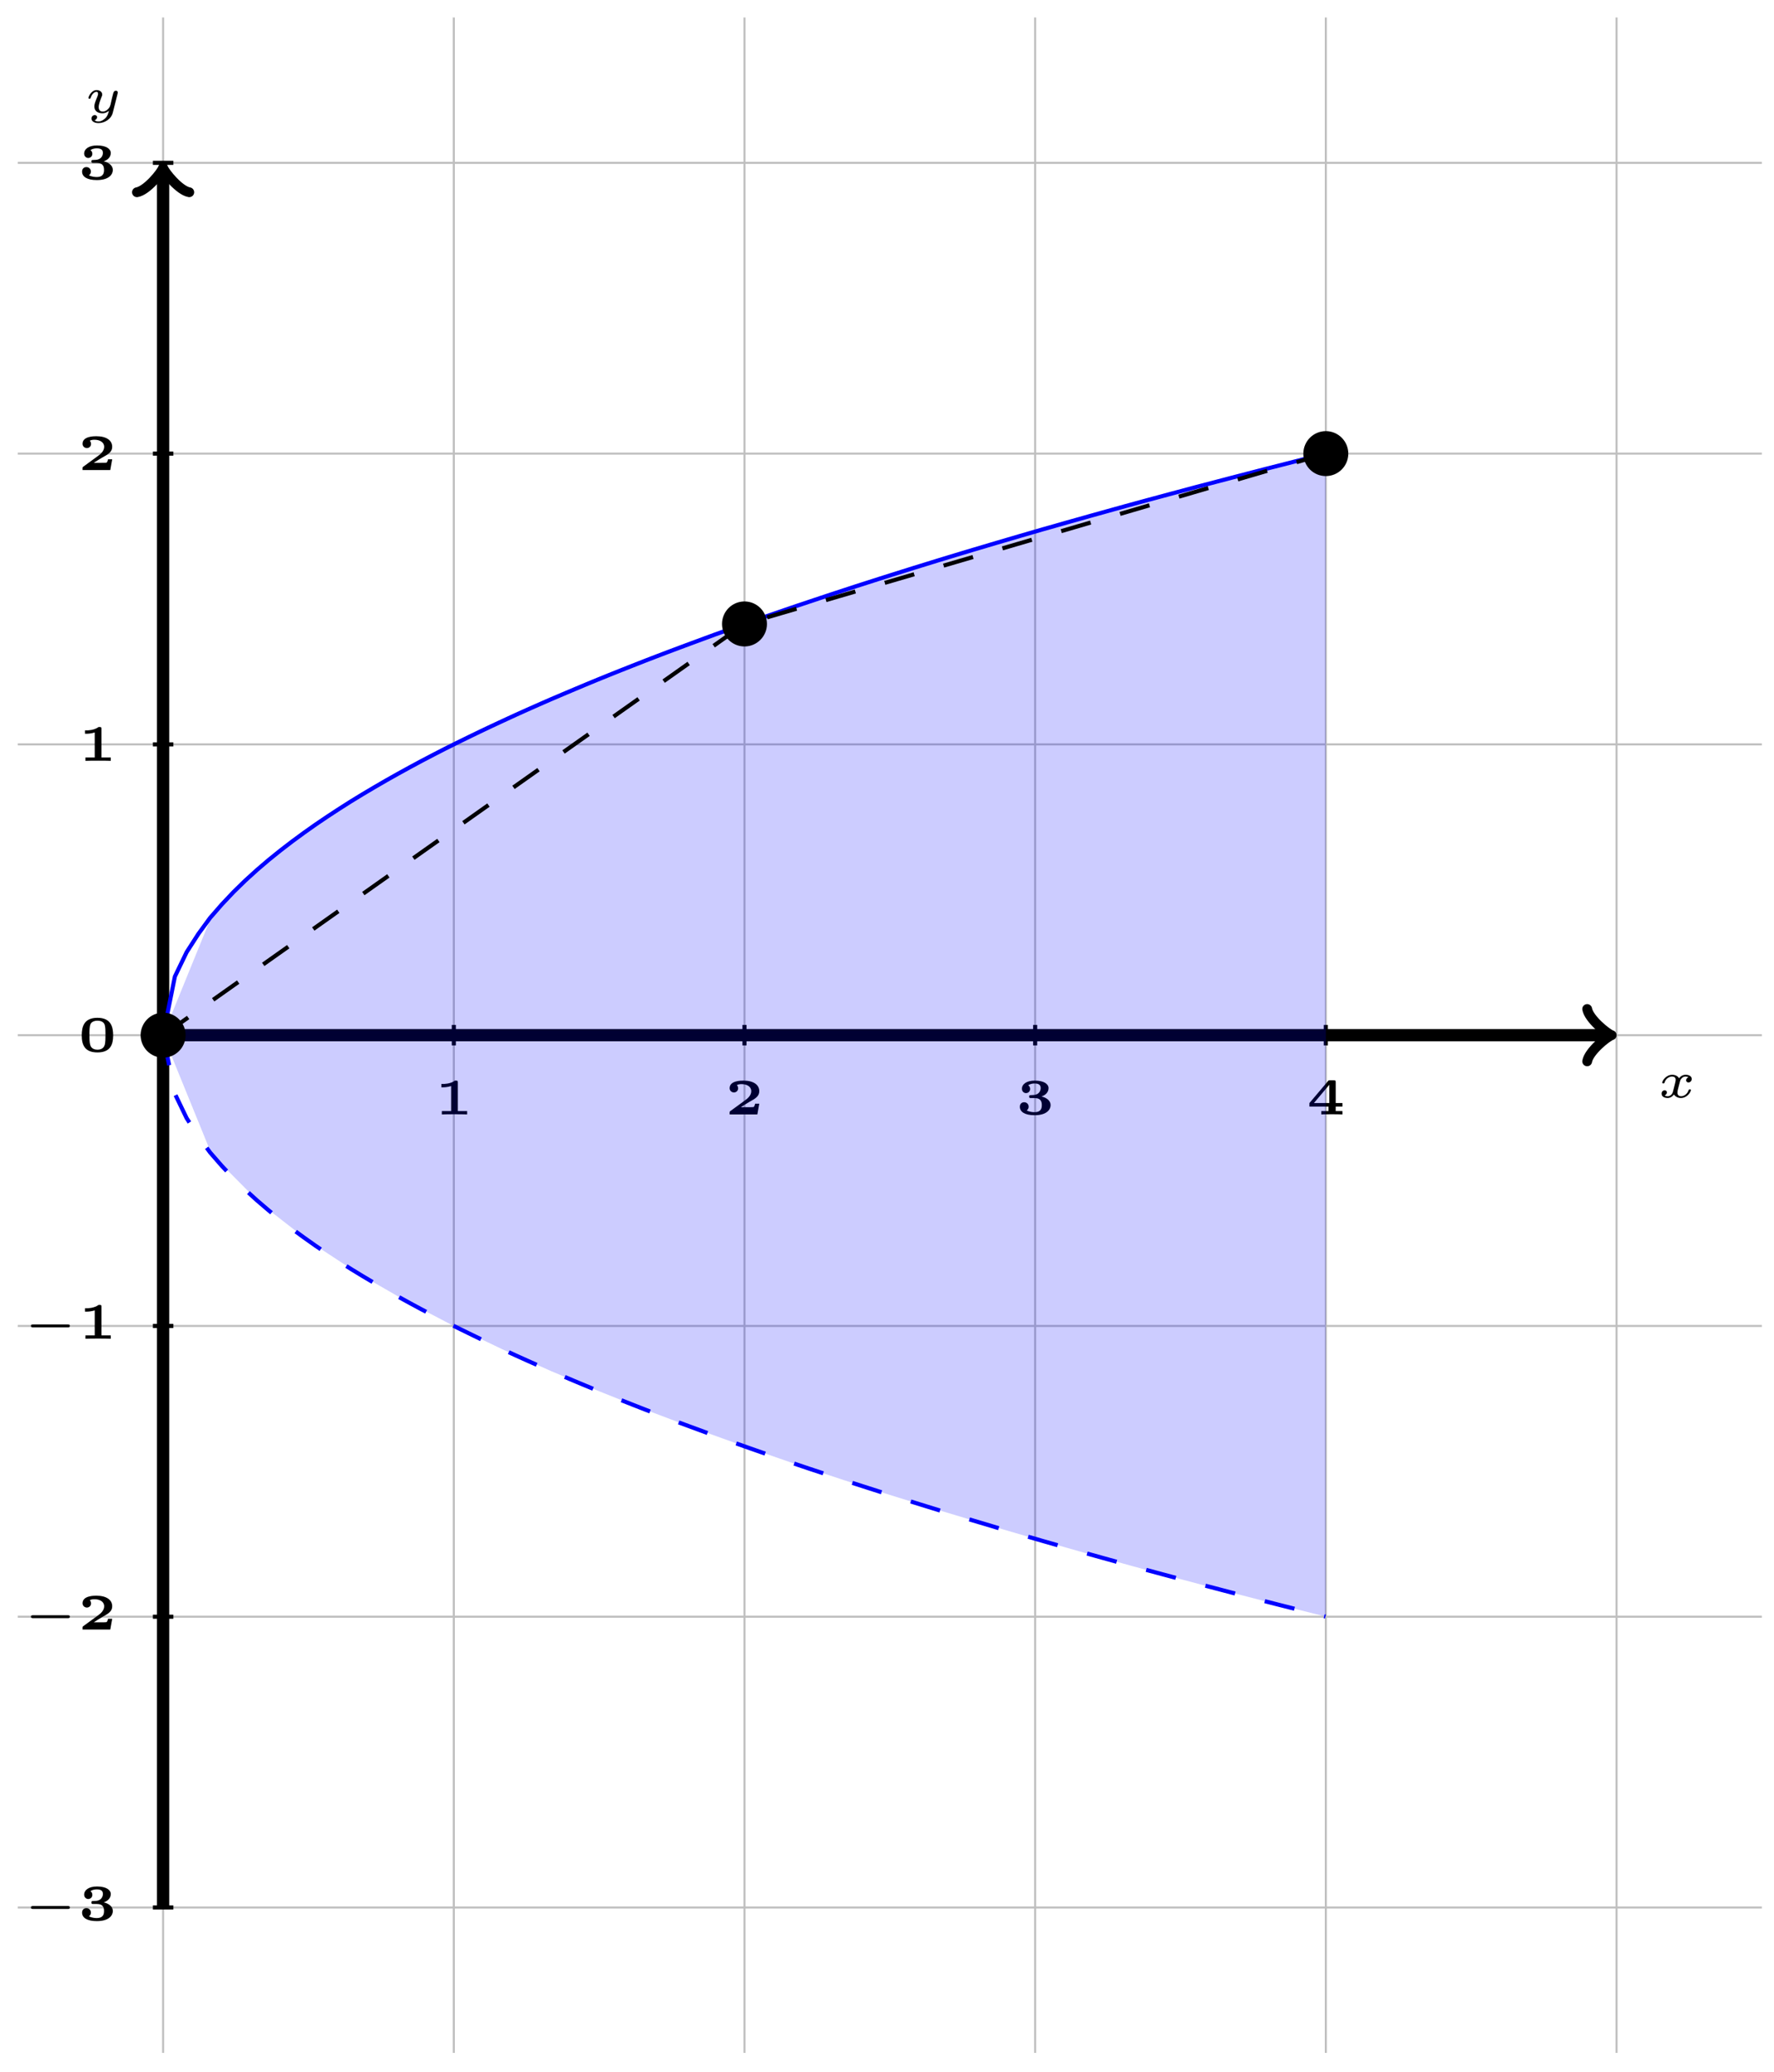 <?xml version="1.0" encoding="UTF-8"?>
<svg xmlns="http://www.w3.org/2000/svg" xmlns:xlink="http://www.w3.org/1999/xlink" width="173pt" height="202pt" viewBox="0 0 173 202" version="1.1">
<defs>
<g>
<symbol overflow="visible" id="glyph0-0">
<path style="stroke:none;" d=""/>
</symbol>
<symbol overflow="visible" id="glyph0-1">
<path style="stroke:none;" d="M 3.094 -1.953 C 2.859 -1.891 2.859 -1.672 2.859 -1.656 C 2.859 -1.578 2.922 -1.453 3.094 -1.453 C 3.234 -1.453 3.406 -1.578 3.406 -1.797 C 3.406 -2.094 3.078 -2.203 2.812 -2.203 C 2.484 -2.203 2.266 -2 2.172 -1.859 C 2.016 -2.141 1.688 -2.203 1.516 -2.203 C 0.891 -2.203 0.531 -1.609 0.531 -1.438 C 0.531 -1.359 0.609 -1.359 0.641 -1.359 C 0.688 -1.359 0.719 -1.359 0.75 -1.422 C 0.891 -1.906 1.297 -2.031 1.484 -2.031 C 1.656 -2.031 1.844 -1.969 1.844 -1.703 C 1.844 -1.578 1.75 -1.234 1.578 -0.562 C 1.516 -0.281 1.281 -0.109 1.062 -0.109 C 1.031 -0.109 0.891 -0.109 0.766 -0.188 C 0.984 -0.281 0.984 -0.469 0.984 -0.484 C 0.984 -0.625 0.875 -0.688 0.766 -0.688 C 0.641 -0.688 0.469 -0.594 0.469 -0.359 C 0.469 -0.047 0.797 0.062 1.062 0.062 C 1.328 0.062 1.562 -0.109 1.672 -0.281 C 1.875 0.016 2.188 0.062 2.344 0.062 C 2.969 0.062 3.328 -0.531 3.328 -0.719 C 3.328 -0.781 3.25 -0.781 3.219 -0.781 C 3.141 -0.781 3.125 -0.75 3.109 -0.719 C 2.969 -0.266 2.594 -0.109 2.375 -0.109 C 2.219 -0.109 2.016 -0.172 2.016 -0.453 C 2.016 -0.516 2.016 -0.547 2.047 -0.719 C 2.141 -1.062 2.266 -1.609 2.312 -1.703 C 2.375 -1.828 2.547 -2.031 2.797 -2.031 C 2.812 -2.031 2.984 -2.031 3.094 -1.953 Z M 3.094 -1.953 "/>
</symbol>
<symbol overflow="visible" id="glyph0-2">
<path style="stroke:none;" d="M 3.297 -1.859 C 3.312 -1.938 3.312 -1.969 3.312 -1.969 C 3.312 -2.078 3.234 -2.141 3.141 -2.141 C 2.938 -2.141 2.891 -1.969 2.859 -1.844 L 2.75 -1.422 L 2.609 -0.797 C 2.578 -0.734 2.562 -0.641 2.547 -0.609 C 2.547 -0.578 2.281 -0.109 1.859 -0.109 C 1.625 -0.109 1.453 -0.219 1.453 -0.547 C 1.453 -0.812 1.594 -1.188 1.734 -1.547 C 1.766 -1.594 1.797 -1.688 1.797 -1.766 C 1.797 -2.016 1.562 -2.203 1.25 -2.203 C 0.734 -2.203 0.453 -1.562 0.453 -1.438 C 0.453 -1.359 0.531 -1.359 0.562 -1.359 C 0.641 -1.359 0.641 -1.391 0.672 -1.453 C 0.781 -1.797 1.016 -2.031 1.234 -2.031 C 1.328 -2.031 1.391 -1.984 1.391 -1.844 C 1.391 -1.75 1.359 -1.672 1.328 -1.578 C 1.078 -0.984 1.031 -0.812 1.031 -0.609 C 1.031 -0.062 1.5 0.062 1.828 0.062 C 2.109 0.062 2.328 -0.078 2.453 -0.188 C 2.375 0.094 2.328 0.312 2.094 0.547 C 1.969 0.656 1.734 0.859 1.438 0.859 C 1.344 0.859 1.156 0.844 1.047 0.734 C 1.266 0.672 1.297 0.484 1.297 0.438 C 1.297 0.297 1.172 0.234 1.078 0.234 C 0.922 0.234 0.75 0.344 0.75 0.578 C 0.75 0.828 1.016 1.016 1.438 1.016 C 2 1.016 2.672 0.641 2.828 0 Z M 3.297 -1.859 "/>
</symbol>
<symbol overflow="visible" id="glyph1-0">
<path style="stroke:none;" d=""/>
</symbol>
<symbol overflow="visible" id="glyph1-1">
<path style="stroke:none;" d="M 2.281 -3.109 C 2.281 -3.266 2.266 -3.297 2.094 -3.297 L 2 -3.297 C 1.562 -2.969 0.922 -2.969 0.812 -2.969 L 0.672 -2.969 L 0.672 -2.641 L 0.812 -2.641 C 0.875 -2.641 1.25 -2.641 1.625 -2.766 L 1.625 -0.328 L 0.719 -0.328 L 0.719 0 C 0.969 -0.016 1.672 -0.016 1.953 -0.016 C 2.234 -0.016 2.953 -0.016 3.188 0 L 3.188 -0.328 L 2.281 -0.328 Z M 2.281 -3.109 "/>
</symbol>
<symbol overflow="visible" id="glyph1-2">
<path style="stroke:none;" d="M 3.328 -1.047 L 2.922 -1.047 C 2.891 -0.859 2.812 -0.734 2.766 -0.719 C 2.656 -0.703 2.438 -0.703 2.266 -0.703 L 1.531 -0.703 C 1.844 -0.906 2.141 -1.094 2.359 -1.219 C 2.922 -1.531 3.328 -1.75 3.328 -2.266 C 3.328 -2.891 2.766 -3.297 1.781 -3.297 C 1.547 -3.297 0.438 -3.297 0.438 -2.562 C 0.438 -2.266 0.688 -2.141 0.859 -2.141 C 1.047 -2.141 1.266 -2.281 1.266 -2.547 C 1.266 -2.734 1.156 -2.844 1.141 -2.859 C 1.312 -2.953 1.5 -2.953 1.609 -2.953 C 2.109 -2.953 2.547 -2.719 2.547 -2.266 C 2.547 -1.875 2.234 -1.578 1.922 -1.359 L 0.531 -0.344 C 0.438 -0.281 0.438 -0.266 0.438 -0.156 L 0.438 0 L 3.141 0 Z M 3.328 -1.047 "/>
</symbol>
<symbol overflow="visible" id="glyph1-3">
<path style="stroke:none;" d="M 1.812 -1.594 C 2.484 -1.594 2.531 -1.188 2.531 -0.906 C 2.531 -0.656 2.5 -0.219 1.812 -0.219 C 1.703 -0.219 1.328 -0.234 1.062 -0.391 C 1.172 -0.469 1.25 -0.594 1.25 -0.75 C 1.25 -1 1.062 -1.188 0.812 -1.188 C 0.562 -1.188 0.391 -1.016 0.391 -0.75 C 0.391 -0.25 0.875 0.078 1.828 0.078 C 3.062 0.078 3.391 -0.516 3.391 -0.906 C 3.391 -1.344 2.984 -1.641 2.5 -1.75 C 2.797 -1.844 3.188 -2.094 3.188 -2.562 C 3.188 -2.969 2.734 -3.297 1.844 -3.297 C 1.047 -3.297 0.594 -2.953 0.594 -2.5 C 0.594 -2.219 0.812 -2.078 0.984 -2.078 C 1.203 -2.078 1.391 -2.234 1.391 -2.484 C 1.391 -2.734 1.203 -2.844 1.203 -2.844 C 1.406 -2.984 1.656 -3.016 1.828 -3.016 C 2.312 -3.016 2.422 -2.812 2.422 -2.562 C 2.422 -2.359 2.297 -1.906 1.688 -1.891 C 1.641 -1.891 1.422 -1.875 1.375 -1.875 C 1.297 -1.859 1.297 -1.766 1.297 -1.734 C 1.297 -1.594 1.375 -1.594 1.469 -1.594 Z M 1.812 -1.594 "/>
</symbol>
<symbol overflow="visible" id="glyph1-4">
<path style="stroke:none;" d="M 3.5 -0.766 L 3.5 -1.109 L 2.844 -1.109 L 2.844 -3.141 C 2.844 -3.297 2.812 -3.328 2.656 -3.328 L 2.297 -3.328 C 2.172 -3.328 2.141 -3.328 2.094 -3.25 L 0.281 -1.109 L 0.281 -0.766 L 2.141 -0.766 L 2.141 -0.328 L 1.438 -0.328 L 1.438 0 C 1.672 -0.016 2.203 -0.016 2.484 -0.016 C 2.75 -0.016 3.234 -0.016 3.5 0 L 3.5 -0.328 L 2.844 -0.328 L 2.844 -0.766 Z M 2.219 -2.891 L 2.219 -1.109 L 0.719 -1.109 Z M 2.219 -2.891 "/>
</symbol>
<symbol overflow="visible" id="glyph1-5">
<path style="stroke:none;" d="M 3.422 -1.578 C 3.422 -2.422 3.203 -3.297 1.891 -3.297 C 0.578 -3.297 0.359 -2.438 0.359 -1.578 C 0.359 -0.688 0.625 0.078 1.891 0.078 C 3.172 0.078 3.422 -0.719 3.422 -1.578 Z M 1.891 -0.188 C 1.688 -0.188 1.297 -0.25 1.188 -0.641 C 1.109 -0.891 1.109 -1.297 1.109 -1.656 C 1.109 -2.016 1.109 -2.406 1.203 -2.656 C 1.281 -2.875 1.547 -3.016 1.891 -3.016 C 2.188 -3.016 2.484 -2.922 2.594 -2.625 C 2.672 -2.391 2.672 -1.984 2.672 -1.656 C 2.672 -1.344 2.672 -0.875 2.594 -0.641 C 2.469 -0.234 2.078 -0.188 1.891 -0.188 Z M 1.891 -0.188 "/>
</symbol>
<symbol overflow="visible" id="glyph2-0">
<path style="stroke:none;" d=""/>
</symbol>
<symbol overflow="visible" id="glyph2-1">
<path style="stroke:none;" d="M 4.391 -1.109 C 4.469 -1.109 4.594 -1.109 4.594 -1.25 C 4.594 -1.391 4.469 -1.391 4.391 -1.391 L 1.016 -1.391 C 0.938 -1.391 0.797 -1.391 0.797 -1.25 C 0.797 -1.109 0.938 -1.109 1.016 -1.109 Z M 4.391 -1.109 "/>
</symbol>
</g>
</defs>
<g id="surface1">
<path style="fill:none;stroke-width:0.199;stroke-linecap:butt;stroke-linejoin:miter;stroke:rgb(75%,75%,75%);stroke-opacity:1;stroke-miterlimit:10;" d="M -14.173 -85.04 L 155.907 -85.04 M -14.173 -56.694 L 155.907 -56.694 M -14.173 -28.348 L 155.907 -28.348 M -14.173 -0.002 L 155.907 -0.002 M -14.173 28.348 L 155.907 28.348 M -14.173 56.695 L 155.907 56.695 M -14.173 85.041 L 155.907 85.041 M -0.002 -99.216 L -0.002 99.212 M 28.348 -99.216 L 28.348 99.212 M 56.694 -99.216 L 56.694 99.212 M 85.04 -99.216 L 85.04 99.212 M 113.386 -99.216 L 113.386 99.212 M 141.736 -99.216 L 141.736 99.212 " transform="matrix(1,0,0,-1,15.908,100.916)"/>
<path style="fill:none;stroke-width:1.196;stroke-linecap:butt;stroke-linejoin:miter;stroke:rgb(0%,0%,0%);stroke-opacity:1;stroke-miterlimit:10;" d="M -0.002 -0.002 L 140.779 -0.002 " transform="matrix(1,0,0,-1,15.908,100.916)"/>
<path style="fill:none;stroke-width:0.956;stroke-linecap:round;stroke-linejoin:round;stroke:rgb(0%,0%,0%);stroke-opacity:1;stroke-miterlimit:10;" d="M -1.913 2.549 C -1.753 1.596 0.001 0.158 0.478 -0.002 C 0.001 -0.158 -1.753 -1.595 -1.913 -2.552 " transform="matrix(1,0,0,-1,156.694,100.916)"/>
<g style="fill:rgb(0%,0%,0%);fill-opacity:1;">
  <use xlink:href="#glyph0-1" x="161.569" y="106.98"/>
</g>
<path style="fill:none;stroke-width:1.196;stroke-linecap:butt;stroke-linejoin:miter;stroke:rgb(0%,0%,0%);stroke-opacity:1;stroke-miterlimit:10;" d="M -0.002 -85.04 L -0.002 84.084 " transform="matrix(1,0,0,-1,15.908,100.916)"/>
<path style="fill:none;stroke-width:0.956;stroke-linecap:round;stroke-linejoin:round;stroke:rgb(0%,0%,0%);stroke-opacity:1;stroke-miterlimit:10;" d="M -1.914 2.552 C -1.754 1.595 -0 0.158 0.476 0.002 C -0 -0.158 -1.754 -1.596 -1.914 -2.549 " transform="matrix(0,-1,-1,0,15.908,16.828)"/>
<g style="fill:rgb(0%,0%,0%);fill-opacity:1;">
  <use xlink:href="#glyph0-2" x="8.172" y="10.985"/>
</g>
<path style="fill:none;stroke-width:0.399;stroke-linecap:butt;stroke-linejoin:miter;stroke:rgb(0%,0%,0%);stroke-opacity:1;stroke-miterlimit:10;" d="M 28.348 0.998 L 28.348 -0.998 " transform="matrix(1,0,0,-1,15.908,100.916)"/>
<g style="fill:rgb(0%,0%,0%);fill-opacity:1;">
  <use xlink:href="#glyph1-1" x="42.368" y="108.643"/>
</g>
<path style="fill:none;stroke-width:0.399;stroke-linecap:butt;stroke-linejoin:miter;stroke:rgb(0%,0%,0%);stroke-opacity:1;stroke-miterlimit:10;" d="M 56.694 0.998 L 56.694 -0.998 " transform="matrix(1,0,0,-1,15.908,100.916)"/>
<g style="fill:rgb(0%,0%,0%);fill-opacity:1;">
  <use xlink:href="#glyph1-2" x="70.716" y="108.643"/>
</g>
<path style="fill:none;stroke-width:0.399;stroke-linecap:butt;stroke-linejoin:miter;stroke:rgb(0%,0%,0%);stroke-opacity:1;stroke-miterlimit:10;" d="M 85.04 0.998 L 85.04 -0.998 " transform="matrix(1,0,0,-1,15.908,100.916)"/>
<g style="fill:rgb(0%,0%,0%);fill-opacity:1;">
  <use xlink:href="#glyph1-3" x="99.065" y="108.643"/>
</g>
<path style="fill:none;stroke-width:0.399;stroke-linecap:butt;stroke-linejoin:miter;stroke:rgb(0%,0%,0%);stroke-opacity:1;stroke-miterlimit:10;" d="M 113.386 0.998 L 113.386 -0.998 " transform="matrix(1,0,0,-1,15.908,100.916)"/>
<g style="fill:rgb(0%,0%,0%);fill-opacity:1;">
  <use xlink:href="#glyph1-4" x="127.414" y="108.643"/>
</g>
<path style="fill:none;stroke-width:0.399;stroke-linecap:butt;stroke-linejoin:miter;stroke:rgb(0%,0%,0%);stroke-opacity:1;stroke-miterlimit:10;" d="M 0.998 -85.04 L -0.998 -85.04 " transform="matrix(1,0,0,-1,15.908,100.916)"/>
<g style="fill:rgb(0%,0%,0%);fill-opacity:1;">
  <use xlink:href="#glyph2-1" x="2.217" y="187.207"/>
</g>
<g style="fill:rgb(0%,0%,0%);fill-opacity:1;">
  <use xlink:href="#glyph1-3" x="7.614" y="187.207"/>
</g>
<path style="fill:none;stroke-width:0.399;stroke-linecap:butt;stroke-linejoin:miter;stroke:rgb(0%,0%,0%);stroke-opacity:1;stroke-miterlimit:10;" d="M 0.998 -56.694 L -0.998 -56.694 " transform="matrix(1,0,0,-1,15.908,100.916)"/>
<g style="fill:rgb(0%,0%,0%);fill-opacity:1;">
  <use xlink:href="#glyph2-1" x="2.217" y="158.858"/>
</g>
<g style="fill:rgb(0%,0%,0%);fill-opacity:1;">
  <use xlink:href="#glyph1-2" x="7.614" y="158.858"/>
</g>
<path style="fill:none;stroke-width:0.399;stroke-linecap:butt;stroke-linejoin:miter;stroke:rgb(0%,0%,0%);stroke-opacity:1;stroke-miterlimit:10;" d="M 0.998 -28.348 L -0.998 -28.348 " transform="matrix(1,0,0,-1,15.908,100.916)"/>
<g style="fill:rgb(0%,0%,0%);fill-opacity:1;">
  <use xlink:href="#glyph2-1" x="2.217" y="130.51"/>
</g>
<g style="fill:rgb(0%,0%,0%);fill-opacity:1;">
  <use xlink:href="#glyph1-1" x="7.614" y="130.51"/>
</g>
<path style="fill:none;stroke-width:0.399;stroke-linecap:butt;stroke-linejoin:miter;stroke:rgb(0%,0%,0%);stroke-opacity:1;stroke-miterlimit:10;" d="M 0.998 -0.002 L -0.998 -0.002 " transform="matrix(1,0,0,-1,15.908,100.916)"/>
<g style="fill:rgb(0%,0%,0%);fill-opacity:1;">
  <use xlink:href="#glyph1-5" x="7.613" y="102.521"/>
</g>
<path style="fill:none;stroke-width:0.399;stroke-linecap:butt;stroke-linejoin:miter;stroke:rgb(0%,0%,0%);stroke-opacity:1;stroke-miterlimit:10;" d="M 0.998 28.348 L -0.998 28.348 " transform="matrix(1,0,0,-1,15.908,100.916)"/>
<g style="fill:rgb(0%,0%,0%);fill-opacity:1;">
  <use xlink:href="#glyph1-1" x="7.613" y="74.173"/>
</g>
<path style="fill:none;stroke-width:0.399;stroke-linecap:butt;stroke-linejoin:miter;stroke:rgb(0%,0%,0%);stroke-opacity:1;stroke-miterlimit:10;" d="M 0.998 56.695 L -0.998 56.695 " transform="matrix(1,0,0,-1,15.908,100.916)"/>
<g style="fill:rgb(0%,0%,0%);fill-opacity:1;">
  <use xlink:href="#glyph1-2" x="7.613" y="45.824"/>
</g>
<path style="fill:none;stroke-width:0.399;stroke-linecap:butt;stroke-linejoin:miter;stroke:rgb(0%,0%,0%);stroke-opacity:1;stroke-miterlimit:10;" d="M 0.998 85.041 L -0.998 85.041 " transform="matrix(1,0,0,-1,15.908,100.916)"/>
<g style="fill:rgb(0%,0%,0%);fill-opacity:1;">
  <use xlink:href="#glyph1-3" x="7.613" y="17.477"/>
</g>
<path style="fill:none;stroke-width:0.399;stroke-linecap:butt;stroke-linejoin:miter;stroke:rgb(0%,0%,100%);stroke-opacity:1;stroke-miterlimit:10;" d="M -0.002 -0.002 L 1.147 5.717 L 2.291 8.088 L 3.436 9.869 L 4.58 11.435 L 5.724 12.748 L 6.869 13.959 L 8.013 15.076 L 9.158 16.115 L 10.306 17.095 L 11.451 18.017 L 12.595 18.896 L 13.74 19.736 L 14.884 20.544 L 16.029 21.318 L 17.173 22.067 L 18.317 22.794 L 19.462 23.493 L 20.61 24.173 L 21.755 24.837 L 22.899 25.481 L 24.044 26.11 L 25.188 26.727 L 26.333 27.325 L 27.477 27.915 L 28.622 28.485 L 29.77 29.048 L 30.914 29.602 L 32.059 30.145 L 33.203 30.676 L 34.348 31.204 L 35.492 31.719 L 36.637 32.227 L 37.781 32.727 L 38.926 33.215 L 40.074 33.7 L 41.218 34.18 L 42.363 34.653 L 43.507 35.118 L 44.652 35.575 L 45.796 36.028 L 46.941 36.477 L 48.085 36.918 L 49.234 37.356 L 50.378 37.785 L 51.523 38.211 L 53.811 39.055 L 56.1 39.875 L 57.245 40.281 L 58.393 40.684 L 60.682 41.473 L 61.827 41.863 L 64.116 42.629 L 65.26 43.008 L 67.549 43.758 L 68.697 44.125 L 69.842 44.492 L 70.986 44.855 L 73.275 45.574 L 74.42 45.926 L 75.564 46.281 L 76.708 46.629 L 77.857 46.976 L 79.001 47.32 L 81.29 48 L 83.579 48.672 L 85.868 49.336 L 87.016 49.66 L 88.161 49.988 L 89.305 50.308 L 90.45 50.632 L 91.594 50.949 L 92.739 51.269 L 93.883 51.586 L 96.172 52.211 L 97.321 52.519 L 98.465 52.828 L 99.609 53.132 L 100.754 53.441 L 101.898 53.738 L 104.187 54.339 L 105.332 54.636 L 106.48 54.933 L 107.625 55.23 L 108.769 55.519 L 111.058 56.105 L 112.202 56.39 L 113.347 56.679 " transform="matrix(1,0,0,-1,15.908,100.916)"/>
<path style="fill:none;stroke-width:0.399;stroke-linecap:butt;stroke-linejoin:miter;stroke:rgb(0%,0%,100%);stroke-opacity:1;stroke-dasharray:2.989,2.989;stroke-miterlimit:10;" d="M -0.002 -0.002 L 1.147 -5.716 L 2.291 -8.087 L 3.436 -9.868 L 4.58 -11.435 L 5.724 -12.747 L 6.869 -13.958 L 8.013 -15.075 L 9.158 -16.114 L 10.306 -17.095 L 11.451 -18.02 L 12.595 -18.899 L 13.74 -19.735 L 14.884 -20.544 L 16.029 -21.317 L 17.173 -22.067 L 18.317 -22.794 L 19.462 -23.493 L 20.61 -24.172 L 21.755 -24.836 L 22.899 -25.481 L 24.044 -26.11 L 25.188 -26.727 L 26.333 -27.325 L 27.477 -27.914 L 28.622 -28.485 L 29.77 -29.047 L 30.914 -29.602 L 32.059 -30.145 L 33.203 -30.676 L 34.348 -31.203 L 35.492 -31.719 L 36.637 -32.227 L 37.781 -32.727 L 38.926 -33.215 L 40.074 -33.703 L 41.218 -34.18 L 42.363 -34.652 L 43.507 -35.117 L 44.652 -35.574 L 45.796 -36.027 L 46.941 -36.476 L 48.085 -36.918 L 49.234 -37.355 L 50.378 -37.789 L 53.811 -39.054 L 56.1 -39.875 L 57.245 -40.281 L 58.393 -40.683 L 60.682 -41.472 L 61.827 -41.863 L 62.971 -42.25 L 65.26 -43.007 L 67.549 -43.757 L 68.697 -44.125 L 69.842 -44.492 L 70.986 -44.855 L 73.275 -45.574 L 74.42 -45.929 L 75.564 -46.281 L 76.708 -46.628 L 77.857 -46.976 L 79.001 -47.32 L 80.146 -47.659 L 81.29 -48.003 L 82.435 -48.339 L 85.868 -49.335 L 87.016 -49.663 L 88.161 -49.988 L 89.305 -50.308 L 90.45 -50.632 L 91.594 -50.952 L 93.883 -51.585 L 96.172 -52.21 L 97.321 -52.519 L 98.465 -52.827 L 99.609 -53.132 L 100.754 -53.44 L 101.898 -53.737 L 104.187 -54.339 L 105.332 -54.636 L 106.48 -54.933 L 107.625 -55.229 L 108.769 -55.522 L 109.914 -55.811 L 111.058 -56.104 L 112.202 -56.39 L 113.347 -56.679 " transform="matrix(1,0,0,-1,15.908,100.916)"/>
<path style=" stroke:none;fill-rule:nonzero;fill:rgb(0%,0%,100%);fill-opacity:0.2;" d="M 15.906 100.918 L 20.633 89.309 L 25.355 84.547 L 30.082 80.871 L 34.805 77.766 L 39.531 75.035 L 44.254 72.562 L 48.98 70.297 L 53.703 68.184 L 58.43 66.199 L 63.152 64.324 L 67.879 62.535 L 72.602 60.832 L 77.324 59.191 L 82.051 57.617 L 86.773 56.098 L 91.5 54.625 L 96.223 53.203 L 100.949 51.82 L 105.672 50.477 L 110.398 49.164 L 115.121 47.887 L 119.848 46.641 L 124.57 45.422 L 129.297 44.23 L 129.301 100.918 Z M 15.906 100.918 "/>
<path style=" stroke:none;fill-rule:nonzero;fill:rgb(0%,0%,100%);fill-opacity:0.2;" d="M 15.906 100.918 L 20.633 112.523 L 25.355 117.285 L 30.082 120.965 L 34.805 124.066 L 39.531 126.797 L 44.254 129.27 L 48.98 131.535 L 53.703 133.648 L 58.43 135.633 L 63.152 137.512 L 67.879 139.297 L 72.602 141 L 77.324 142.641 L 82.051 144.215 L 86.773 145.734 L 91.5 147.207 L 96.223 148.629 L 100.949 150.012 L 105.672 151.355 L 110.398 152.668 L 115.121 153.945 L 119.848 155.195 L 124.57 156.41 L 129.297 157.602 L 129.301 100.918 Z M 15.906 100.918 "/>
<path style="fill:none;stroke-width:0.399;stroke-linecap:butt;stroke-linejoin:miter;stroke:rgb(0%,0%,0%);stroke-opacity:1;stroke-dasharray:2.989,2.989;stroke-miterlimit:10;" d="M -0.002 -0.002 L 56.694 40.086 L 113.386 56.695 " transform="matrix(1,0,0,-1,15.908,100.916)"/>
<path style="fill-rule:nonzero;fill:rgb(0%,0%,0%);fill-opacity:1;stroke-width:0.399;stroke-linecap:butt;stroke-linejoin:miter;stroke:rgb(0%,0%,0%);stroke-opacity:1;stroke-miterlimit:10;" d="M 1.994 -0.002 C 1.994 1.1 1.1 1.994 -0.002 1.994 C -1.099 1.994 -1.994 1.1 -1.994 -0.002 C -1.994 -1.099 -1.099 -1.994 -0.002 -1.994 C 1.1 -1.994 1.994 -1.099 1.994 -0.002 Z M 1.994 -0.002 " transform="matrix(1,0,0,-1,15.908,100.916)"/>
<path style="fill-rule:nonzero;fill:rgb(0%,0%,0%);fill-opacity:1;stroke-width:0.399;stroke-linecap:butt;stroke-linejoin:miter;stroke:rgb(0%,0%,0%);stroke-opacity:1;stroke-miterlimit:10;" d="M 58.686 40.086 C 58.686 41.188 57.796 42.082 56.694 42.082 C 55.593 42.082 54.702 41.188 54.702 40.086 C 54.702 38.989 55.593 38.094 56.694 38.094 C 57.796 38.094 58.686 38.989 58.686 40.086 Z M 58.686 40.086 " transform="matrix(1,0,0,-1,15.908,100.916)"/>
<path style="fill-rule:nonzero;fill:rgb(0%,0%,0%);fill-opacity:1;stroke-width:0.399;stroke-linecap:butt;stroke-linejoin:miter;stroke:rgb(0%,0%,0%);stroke-opacity:1;stroke-miterlimit:10;" d="M 115.378 56.695 C 115.378 57.792 114.487 58.687 113.386 58.687 C 112.288 58.687 111.394 57.792 111.394 56.695 C 111.394 55.593 112.288 54.703 113.386 54.703 C 114.487 54.703 115.378 55.593 115.378 56.695 Z M 115.378 56.695 " transform="matrix(1,0,0,-1,15.908,100.916)"/>
</g>
</svg>

